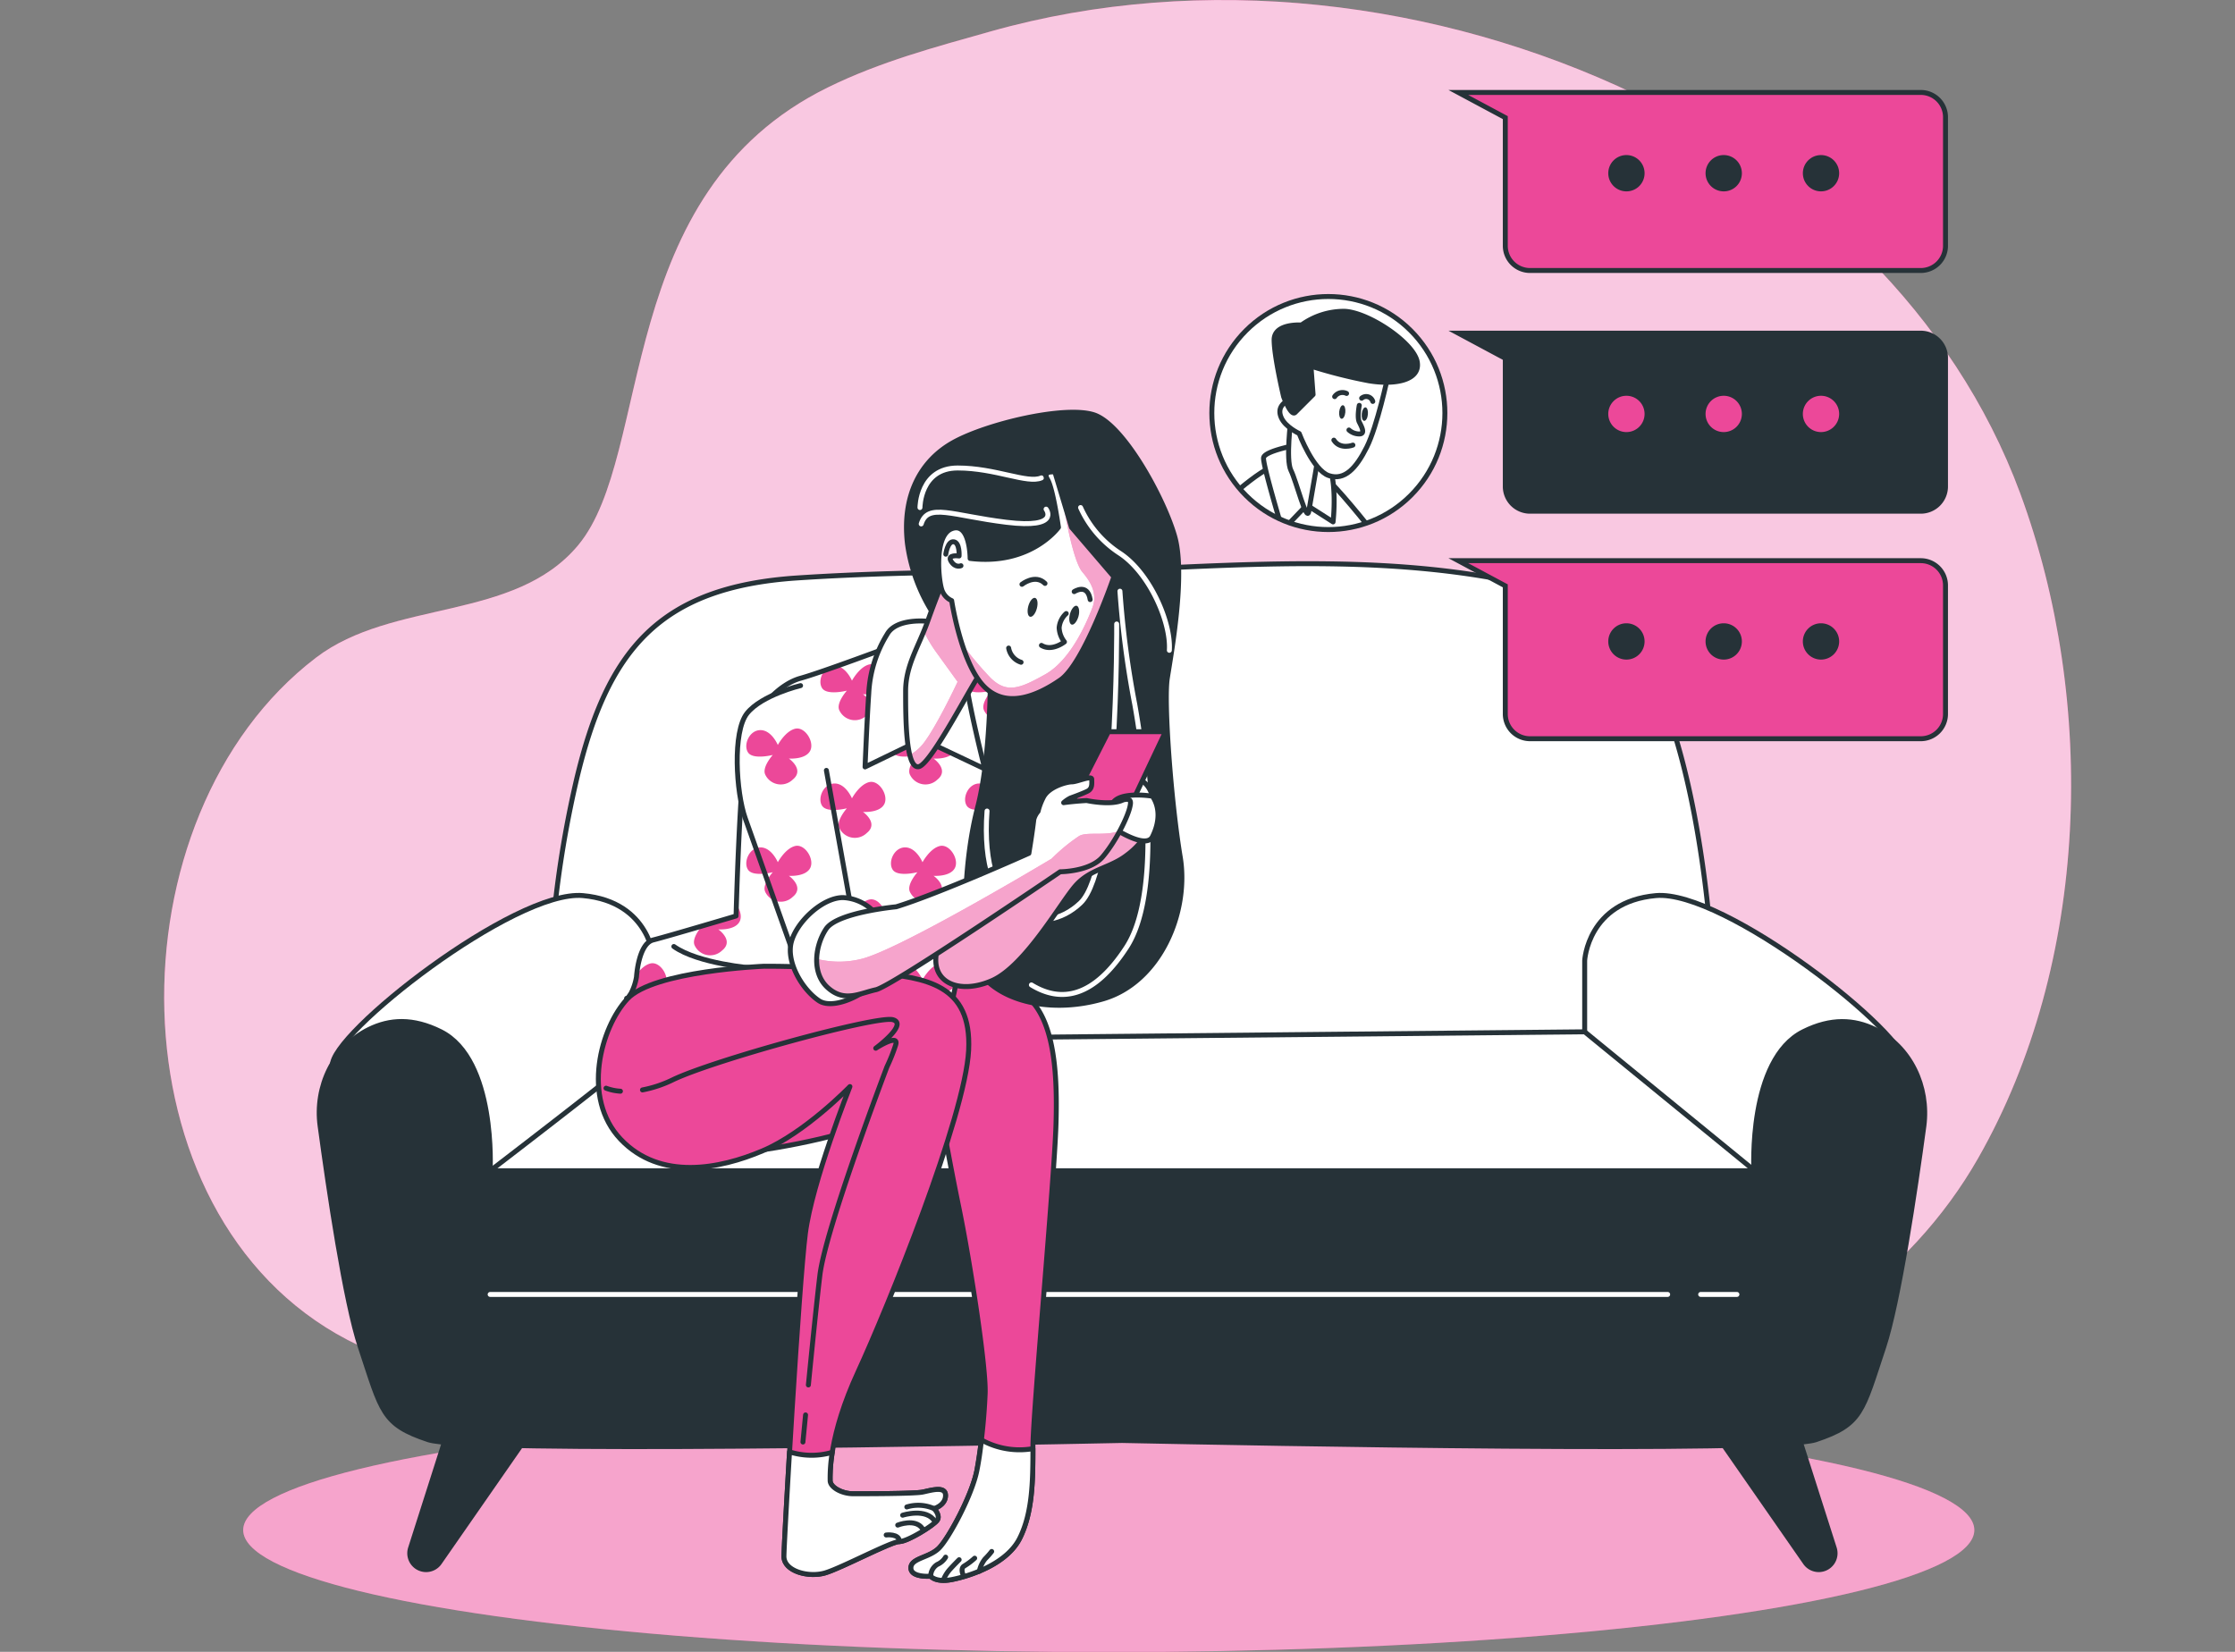 <?xml version="1.0" encoding="UTF-8" standalone="no"?>
<svg
   xmlns:dc="http://purl.org/dc/elements/1.1/"
   xmlns:cc="http://creativecommons.org/ns#"
   xmlns:rdf="http://www.w3.org/1999/02/22-rdf-syntax-ns#"
   xmlns:svg="http://www.w3.org/2000/svg"
   xmlns="http://www.w3.org/2000/svg"
   xmlns:sodipodi="http://sodipodi.sourceforge.net/DTD/sodipodi-0.dtd"
   xmlns:inkscape="http://www.inkscape.org/namespaces/inkscape"
   width="230"
   height="170"
   viewBox="0 0 230 170"
   version="1.1"
   id="svg4353"
   inkscape:version="1.0.1 (3bc2e813f5, 2020-09-07)"
   sodipodi:docname="chat.svg"
   inkscape:export-filename="C:\Users\jakub\git\at8_online\static\img\chat.png"
   inkscape:export-xdpi="96"
   inkscape:export-ydpi="96">
  <rect x="0" y="0" width="230" height="170" fill="#808080" stroke="none"/>
  <defs
     id="defs4347">
    <clipPath
       id="freepik--clip-path--inject-1">
      <path
         d="M 175.37,119.69 H 300.6 a 4.36,4.36 0 0 1 4.36,4.36 v 152.76 a 4.36,4.36 0 0 1 -4.36,4.36 H 175.37 A 4.37,4.37 0 0 1 171,276.8 V 124.06 a 4.36,4.36 0 0 1 4.36,-4.36 z"
         style="fill:none"
         id="path1678" />
    </clipPath>
    <clipPath
       id="freepik--clip-path--inject-2">
      <circle
         cx="290.57"
         cy="161.89"
         r="23.56"
         transform="rotate(-45,290.568,161.893)"
         style="fill:#ffffff;stroke:#263238;stroke-miterlimit:10"
         id="circle3688" />
    </clipPath>
    <clipPath
       id="freepik--clip-path-2--inject-2">
      <path
         d="m 202.86,208.81 c 0,0 -14.9,5.58 -19,6.7 -4.1,1.12 -9.32,6 -10.81,12.67 -1.49,6.67 -2.23,35.4 -2.23,35.4 0,0 -13.79,4.1 -16.77,4.85 -2.98,0.75 -3.36,7.45 -3.36,7.45 a 11,11 0 0 1 -1.11,3.35 l -0.75,1.12 c 0,0 -2.61,-1.12 14.91,2.61 17.52,3.73 45.83,1.49 45.83,1.49 0,0 4.1,0.37 5.22,-4.84 1.12,-5.21 2.23,-12.67 3.72,-14.91 1.49,-2.24 3,-4.47 3,-11.18 0,-6.71 4.1,-25.71 3.73,-32.42 -0.37,-6.71 -6.33,-11.18 -13,-12.29 -6.67,-1.11 -9.38,0 -9.38,0 z"
         style="fill:#ffffff;stroke:#263238;stroke-linecap:round;stroke-linejoin:round"
         id="path3691" />
    </clipPath>
    <clipPath
       id="freepik--clip-path-3--inject-2">
      <path
         d="m 202.86,208.81 c 0,0 -14.9,5.58 -19,6.7 -4.1,1.12 -9.32,6 -10.81,12.67 -1.49,6.67 -2.23,35.4 -2.23,35.4 0,0 -13.79,4.1 -16.77,4.85 -2.98,0.75 -3.36,7.45 -3.36,7.45 a 11,11 0 0 1 -1.11,3.35 l -0.75,1.12 c 0,0 -2.61,-1.12 14.91,2.61 17.52,3.73 45.83,1.49 45.83,1.49 0,0 4.1,0.37 5.22,-4.84 1.12,-5.21 2.23,-12.67 3.72,-14.91 1.49,-2.24 3,-4.47 3,-11.18 0,-6.71 4.1,-25.71 3.73,-32.42 -0.37,-6.71 -6.33,-11.18 -13,-12.29 -6.67,-1.11 -9.38,0 -9.38,0 z"
         style="fill:none"
         id="path3694" />
    </clipPath>
    <clipPath
       id="freepik--clip-path-4--inject-2">
      <path
         d="m 213.3,194.27 c 0,0 -1.87,4.47 -3.73,9.69 -1.86,5.22 -4.47,8.94 -4.47,14.16 0,5.22 0,15.65 2.61,15.28 2.61,-0.37 11.55,-18.26 12.67,-19 1.12,-0.74 -3.73,-9.68 -3.73,-14.16 a 6.39,6.39 0 0 0 -3.35,-5.97 z"
         style="fill:#ffffff;stroke:#263238;stroke-linecap:round;stroke-linejoin:round"
         id="path3697" />
    </clipPath>
    <clipPath
       id="freepik--clip-path-5--inject-2">
      <path
         d="m 218.14,191.29 c 0,0 0,-7.45 -3.73,-6 -3.73,1.45 -2.6,11.18 -1.86,12.67 a 3.66,3.66 0 0 0 1.86,1.86 c 0,0 1.87,12.3 6.34,17.14 4.47,4.84 10.81,2.24 15.65,-1.11 4.84,-3.35 10.81,-20.85 10.81,-20.85 l -8.57,-10 -3.36,-11.18 c 0,0 -2.61,-0.38 -1.49,1.49 1.12,1.87 2.21,9.69 2.21,9.69 0,0 -5.56,7.78 -17.86,6.29 z"
         style="fill:#ffffff;stroke:#263238;stroke-linecap:round;stroke-linejoin:round"
         id="path3700" />
    </clipPath>
    <clipPath
       id="freepik--clip-path-6--inject-2">
      <path
         d="m 183.86,217 c 0,0 -7.83,1.87 -10.81,5.59 -2.98,3.72 -2.23,16 -0.37,21.24 1.86,5.24 10.06,28.32 10.06,28.32 l 11.55,-8.94 -5.21,-29.07"
         style="fill:#ffffff;stroke:#263238;stroke-linecap:round;stroke-linejoin:round"
         id="path3703" />
    </clipPath>
    <clipPath
       id="freepik--clip-path-7--inject-2">
      <path
         d="m 183.86,217 c 0,0 -7.83,1.87 -10.81,5.59 -2.98,3.72 -2.23,16 -0.37,21.24 1.86,5.24 10.06,28.32 10.06,28.32 l 11.55,-8.94 -5.21,-29.07"
         style="fill:none"
         id="path3706" />
    </clipPath>
    <clipPath
       id="freepik--clip-path-8--inject-2">
      <path
         d="m 254.29,246.07 a 15,15 0 0 1 -4.48,5.22 c -3.35,2.6 -7.33,2.76 -10.31,6.11 -2.98,3.35 -10.18,16.24 -16.89,19.22 -6.71,2.98 -12.67,0.38 -11.18,-6 1.49,-6.38 20.5,-16.39 25.34,-19.75 4.84,-3.36 11.93,-7.82 14.54,-7.45 a 3.38,3.38 0 0 1 2.98,2.65 z"
         style="fill:#ec4899;stroke:#263238;stroke-linecap:round;stroke-linejoin:round"
         id="path3709" />
    </clipPath>
    <clipPath
       id="freepik--clip-path-9--inject-2">
      <path
         d="m 249.06,240.12 c -2.42,1.2 -7.36,0.12 -7.36,0.12 0,0 -2.3,0.11 -4.65,0.43 a 6.34,6.34 0 0 1 1.38,-0.94 c 0,0 2.41,-0.86 3.44,-1.38 1.03,-0.52 0.86,-1.55 0.86,-2.41 0,-0.86 -2.93,0.52 -4,0.52 -1.07,0 -4.82,1 -5.85,3.27 a 12.39,12.39 0 0 0 -1,2.7 4.13,4.13 0 0 0 -0.86,1.62 c -0.3,2.67 -1,6.86 -1,6.86 0,0 -18.26,8.2 -26.83,10.81 0,0 -11.93,1.12 -14.16,4.47 -2.23,3.35 -3,8.94 0.37,11.92 3.37,2.98 6.33,1.12 9.69,0.38 3.36,-0.74 37.26,-23.85 37.26,-23.85 0,0 6,0 8.57,-3 2.57,-3 5.22,-8.2 5.59,-10.44 0.28,-1.35 -0.51,-1.32 -1.45,-1.08 z"
         style="fill:#ffffff;stroke:#263238;stroke-linecap:round;stroke-linejoin:round"
         id="path3712" />
    </clipPath>
  </defs>
  <sodipodi:namedview
     id="base"
     pagecolor="#ffffff"
     bordercolor="#666666"
     borderopacity="1.0"
     inkscape:pageopacity="0.0"
     inkscape:pageshadow="2"
     inkscape:zoom="1.914786"
     inkscape:cx="111.27241"
     inkscape:cy="81.248059"
     inkscape:document-units="px"
     inkscape:current-layer="layer1"
     inkscape:document-rotation="0"
     showgrid="false"
     units="px"
     inkscape:pagecheckerboard="true"
     inkscape:window-width="1267"
     inkscape:window-height="1198"
     inkscape:window-x="2601"
     inkscape:window-y="495"
     inkscape:window-maximized="0" />
  <g
     inkscape:label="Layer 1"
     inkscape:groupmode="layer"
     id="layer1">
    <g
       id="g4345"
       transform="matrix(0.509,0,0,0.509,-11.2,-39.894)">
      <g
         id="freepik--background-simple--inject-2">
        <path
           d="m 421.94,312.55 c 22.55,-39.54 24.07,-92.21 8.5,-134.44 C 417,141.75 387.22,114 352.77,97.5 312.77,78.34 265.17,72.64 222.29,84.73 211,87.92 200,90.83 189.38,96.05 c -43.6,21.42 -35.19,74.21 -50.49,92.57 -12.87,15.44 -37.48,10.89 -53,22.73 C 44,243.29 43.92,324 92.23,349.27 143.48,376 366.09,410.47 421.94,312.55 Z"
           style="fill:#ec4899"
           id="path3717" />
        <path
           d="m 421.94,312.55 c 22.55,-39.54 24.07,-92.21 8.5,-134.44 C 417,141.75 387.22,114 352.77,97.5 312.77,78.34 265.17,72.64 222.29,84.73 211,87.92 200,90.83 189.38,96.05 c -43.6,21.42 -35.19,74.21 -50.49,92.57 -12.87,15.44 -37.48,10.89 -53,22.73 C 44,243.29 43.92,324 92.23,349.27 143.48,376 366.09,410.47 421.94,312.55 Z"
           style="opacity:0.7;fill:#ffffff"
           id="path3719" />
      </g>
      <g
         id="freepik--Floor--inject-2">
        <ellipse
           cx="246.17"
           cy="387.74"
           rx="175"
           ry="24.67"
           style="fill:#ec4899"
           id="ellipse3722" />
        <ellipse
           cx="246.17"
           cy="387.74"
           rx="175"
           ry="24.67"
           style="opacity:0.5;fill:#ffffff"
           id="ellipse3724" />
      </g>
      <g
         id="freepik--Couch--inject-2">
        <path
           d="m 368.64,280.09 c 0,0 -1.87,-72.51 -27.51,-80.64 -26.15,-8.29 -54.08,-7.59 -81.16,-6.36 -25.54,1.16 -51.28,0.45 -76.76,2.14 -28.05,1.85 -38.44,14.73 -44.62,40.66 a 215.69,215.69 0 0 0 -5.61,44.2 l -6.25,18.76 h 248.16 z"
           style="fill:#ffffff;stroke:#263238;stroke-linecap:round;stroke-linejoin:round"
           id="path3727" />
        <path
           d="m 154.23,288.84 v -16.25 c 0,0 -0.62,-11.88 -14.38,-13.13 -13.76,-1.25 -51.26,28.13 -50.63,34.39 0.63,6.26 7.5,50.63 11.88,52.5 4.38,1.87 15.62,10.65 25.63,5.65 10.01,-5 27.5,-63.16 27.5,-63.16 z"
           style="fill:#ffffff;stroke:#263238;stroke-linecap:round;stroke-linejoin:round"
           id="path3729" />
        <path
           d="m 342.39,288.84 v -16.25 c 0,0 0.62,-11.88 14.38,-13.13 13.76,-1.25 51.23,28.13 50.63,34.39 -0.6,6.26 -7.5,50.63 -11.88,52.5 -4.38,1.87 -15.62,10.65 -25.63,5.65 -10.01,-5 -27.5,-63.16 -27.5,-63.16 z"
           style="fill:#ffffff;stroke:#263238;stroke-linecap:round;stroke-linejoin:round"
           id="path3731" />
        <path
           d="m 154.23,288.84 a 28.24,28.24 0 0 1 -3.29,2.93 c -8.41,6.94 -29.84,23.33 -29.84,23.33 H 376.77 L 342.39,287 Z"
           style="fill:#ffffff;stroke:#263238;stroke-linecap:round;stroke-linejoin:round"
           id="path3733" />
        <polygon
           points="121.1,340.94 376.6,340.94 376.77,315.1 121.1,315.1 "
           style="fill:#263238;stroke:#263238;stroke-linecap:round;stroke-linejoin:round"
           id="polygon3735" />
        <path
           d="m 113,366.36 -8,25.07 a 3.31,3.31 0 0 0 3.15,4.31 v 0 a 3.29,3.29 0 0 0 2.71,-1.42 l 19,-27.34 z"
           style="fill:#263238;stroke:#263238;stroke-linecap:round;stroke-linejoin:round"
           id="path3737" />
        <path
           d="m 384.86,366.36 8,25.07 a 3.31,3.31 0 0 1 -3.15,4.31 v 0 A 3.3,3.3 0 0 1 387,394.32 L 368,367 Z"
           style="fill:#263238;stroke:#263238;stroke-linecap:round;stroke-linejoin:round"
           id="path3739" />
        <path
           d="m 401.05,286.5 c -4.14,-2 -8.83,-2.34 -14.45,0.47 -11.26,5.62 -10,28.13 -10,28.13 v 25 H 121.1 v -25 c 0,0 1.25,-22.51 -10,-28.13 -5.63,-2.81 -10.32,-2.5 -14.46,-0.47 -7.19,3.53 -11,11.59 -9.92,19.53 1.76,13 5.09,35.61 8.13,44.7 4.37,13.13 4.37,15.63 13.75,18.75 8.13,2.71 112.67,0.72 140.25,0.15 27.58,0.57 132.11,2.56 140.25,-0.15 9.37,-3.12 9.37,-5.62 13.75,-18.75 3,-9.09 6.36,-31.67 8.12,-44.7 1.03,-7.94 -2.73,-16.03 -9.92,-19.53 z"
           style="fill:#263238;stroke:#263238;stroke-linecap:round;stroke-linejoin:round"
           id="path3741" />
        <line
           x1="365.84"
           y1="340.1"
           x2="373.17"
           y2="340.1"
           style="fill:none;stroke:#ffffff;stroke-linecap:round;stroke-linejoin:round"
           id="line3743" />
        <line
           x1="121.1"
           y1="340.1"
           x2="359.17"
           y2="340.1"
           style="fill:none;stroke:#ffffff;stroke-linecap:round;stroke-linejoin:round"
           id="line3745" />
      </g>
      <g
         id="freepik--Chat--inject-2">
        <circle
           cx="290.57"
           cy="161.89"
           r="23.56"
           transform="rotate(-45,290.568,161.893)"
           style="fill:#ffffff"
           id="circle3748" />
        <g
           clip-path="url(#freepik--clip-path--inject-2)"
           id="g3772">
          <path
             d="m 266.62,182.63 c 0,0 7.66,-7.45 11.92,-9.58 4.26,-2.13 9.57,0.21 12.34,2.77 2.77,2.56 9.79,11.49 9.79,11.49 h -36 z"
             style="fill:#ffffff;stroke:#263238;stroke-linecap:round;stroke-linejoin:round"
             id="path3750" />
          <path
             d="m 283.22,168.58 c 0,0 -5.53,1.07 -5.75,2.34 -0.22,1.27 3.83,14.69 3.83,14.69 l 4.9,-5.11 5.32,3.4 c 0,0 1.06,-8.93 -1.49,-13 a 5.64,5.64 0 0 0 -6.81,-2.32 z"
             style="fill:#ffffff;stroke:#263238;stroke-linecap:round;stroke-linejoin:round"
             id="path3752" />
          <path
             d="m 283,163.05 c 0,0 -1.07,8.3 0,10.43 1.07,2.13 3.19,10.64 3.61,8.3 0.42,-2.34 2.13,-12.35 2.13,-12.35 0,0 -1.26,-7.02 -5.74,-6.38 z"
             style="fill:#ffffff;stroke:#263238;stroke-linecap:round;stroke-linejoin:round"
             id="path3754" />
          <path
             d="m 302.58,154.54 c 0,0 -2.12,10 -4.25,14.25 -2.13,4.25 -4.47,6.81 -7.66,5.75 -3.19,-1.06 -6,-8.51 -6,-8.51 0,0 -2.77,-1.28 -3.62,-3.19 -0.85,-1.91 0.21,-3.2 2.56,-4.05 2.35,-0.85 0,-4.68 1.06,-7.66 1.06,-2.98 8.3,-0.64 10.43,-0.21 2.13,0.43 7.48,3.62 7.48,3.62 z"
             style="fill:#ffffff;stroke:#263238;stroke-linecap:round;stroke-linejoin:round"
             id="path3756" />
          <path
             d="m 294,161.74 c -0.07,0.76 -0.41,1.34 -0.76,1.31 -0.35,-0.03 -0.56,-0.68 -0.48,-1.43 0.08,-0.75 0.42,-1.34 0.76,-1.31 0.34,0.03 0.55,0.69 0.48,1.43 z"
             style="fill:#263238"
             id="path3758" />
          <path
             d="m 298.56,162.17 c -0.07,0.75 -0.41,1.34 -0.76,1.3 -0.35,-0.04 -0.56,-0.67 -0.48,-1.43 0.08,-0.76 0.42,-1.34 0.76,-1.3 0.34,0.04 0.56,0.67 0.48,1.43 z"
             style="fill:#263238"
             id="path3760" />
          <path
             d="m 296.82,160.34 c 0,0 -0.48,2.41 0,3.37 0.48,0.96 1.28,2.41 0,2.41 a 3.15,3.15 0 0 1 -2.09,-0.8"
             style="fill:none;stroke:#263238;stroke-linecap:round;stroke-linejoin:round"
             id="path3762" />
          <path
             d="m 295.53,168.37 c 0,0 -2.57,1 -3.85,-1"
             style="fill:none;stroke:#263238;stroke-linecap:round;stroke-linejoin:round"
             id="path3764" />
          <path
             d="m 291.84,158.57 a 1.92,1.92 0 0 1 2.41,-0.64"
             style="fill:none;stroke:#263238;stroke-linecap:round;stroke-linejoin:round"
             id="path3766" />
          <path
             d="m 297.3,158.89 a 1.4,1.4 0 0 1 2.25,0.65"
             style="fill:none;stroke:#263238;stroke-linecap:round;stroke-linejoin:round"
             id="path3768" />
          <path
             d="m 287.05,152.41 0.43,5.74 -3.62,3.62 c -0.85,0.85 -2.34,-3.19 -2.34,-3.19 0,0 -1.92,-8.09 -1.92,-11.49 0,-3.4 5.53,-3 5.53,-3 a 14.71,14.71 0 0 1 8.73,-2.77 c 4.89,0.22 14,6.39 14.68,10.22 0.68,3.83 -4.68,4.68 -9.79,3.83 a 100.34,100.34 0 0 1 -11.7,-2.96 z"
             style="fill:#263238;stroke:#263238;stroke-linecap:round;stroke-linejoin:round"
             id="path3770" />
        </g>
        <circle
           cx="290.57"
           cy="161.89"
           r="23.56"
           transform="rotate(-45,290.568,161.893)"
           style="fill:none;stroke:#263238;stroke-miterlimit:10"
           id="circle3774" />
        <path
           d="m 326.34,97.07 h -9.5 l 9.5,5.09 v 25.91 a 5,5 0 0 0 5,5 h 79 a 5,5 0 0 0 5,-5 v -26 a 5,5 0 0 0 -5,-5 z"
           style="fill:#ec4899;stroke:#263238;stroke-miterlimit:10"
           id="path3776" />
        <path
           d="m 354.5,113.4 a 3.67,3.67 0 1 0 -3.66,3.67 3.66,3.66 0 0 0 3.66,-3.67 z"
           style="fill:#263238"
           id="path3778" />
        <path
           d="m 374.17,113.4 a 3.67,3.67 0 1 0 -3.67,3.67 3.66,3.66 0 0 0 3.67,-3.67 z"
           style="fill:#263238"
           id="path3780" />
        <circle
           cx="390.17"
           cy="113.4"
           r="3.67"
           style="fill:#263238"
           id="circle3782" />
        <path
           d="m 326.34,191.74 h -9.5 l 9.5,5.09 v 25.91 a 5,5 0 0 0 5,5 h 79 a 5,5 0 0 0 5,-5 v -26 a 5,5 0 0 0 -5,-5 z"
           style="fill:#ec4899;stroke:#263238;stroke-miterlimit:10"
           id="path3784" />
        <path
           d="m 354.5,208.07 a 3.67,3.67 0 1 0 -3.66,3.67 3.67,3.67 0 0 0 3.66,-3.67 z"
           style="fill:#263238"
           id="path3786" />
        <path
           d="m 374.17,208.07 a 3.67,3.67 0 1 0 -3.67,3.67 3.67,3.67 0 0 0 3.67,-3.67 z"
           style="fill:#263238"
           id="path3788" />
        <path
           d="m 393.84,208.07 a 3.67,3.67 0 1 0 -3.67,3.67 3.68,3.68 0 0 0 3.67,-3.67 z"
           style="fill:#263238"
           id="path3790" />
        <path
           d="m 326.34,145.74 h -9.5 l 9.5,5.09 v 25.91 a 5,5 0 0 0 5,5 h 79 a 5,5 0 0 0 5,-5 v -26 a 5,5 0 0 0 -5,-5 z"
           style="fill:#263238;stroke:#263238;stroke-miterlimit:10"
           id="path3792" />
        <path
           d="m 354.5,162.07 a 3.67,3.67 0 1 0 -3.66,3.67 3.67,3.67 0 0 0 3.66,-3.67 z"
           style="fill:#ec4899"
           id="path3794" />
        <path
           d="m 374.17,162.07 a 3.67,3.67 0 1 0 -3.67,3.67 3.67,3.67 0 0 0 3.67,-3.67 z"
           style="fill:#ec4899"
           id="path3796" />
        <path
           d="m 393.84,162.07 a 3.67,3.67 0 1 0 -3.67,3.67 3.68,3.68 0 0 0 3.67,-3.67 z"
           style="fill:#ec4899"
           id="path3798" />
      </g>
      <g
         id="freepik--Character--inject-2">
        <path
           d="m 204.84,276.74 c 0,0 13,-1.67 21.66,1.33 8.66,3 9.34,16.33 9,27.67 -0.34,11.34 -4.66,58.33 -4.66,65 0,6.67 0,13.33 -2.67,18.66 -2.67,5.33 -10.33,7.67 -13.67,8.34 -3.34,0.67 -4.33,-0.67 -4.33,-0.67 0,0 -4,0.33 -4,-1.67 0,-2 3.67,-2 5.67,-4 2,-2 6.66,-10.66 7.66,-15.66 a 119.28,119.28 0 0 0 1.67,-15.34 c 0.33,-5 -3,-26.66 -5.33,-38 -2.33,-11.34 -2.34,-13 -4.34,-21 -2,-8 -7,-18.33 -6.66,-24.66 z"
           style="fill:#ec4899;stroke:#263238;stroke-linecap:round;stroke-linejoin:round"
           id="path3801" />
        <path
           d="m 230.84,371.28 a 15.88,15.88 0 0 1 -10.41,-1.76 c -0.23,2.1 -0.52,4.19 -0.93,6.22 -1,5 -5.66,13.66 -7.66,15.66 -2,2 -5.67,2 -5.67,4 0,2 4,1.67 4,1.67 0,0 1,1.33 4.33,0.67 3.33,-0.66 11,-3 13.67,-8.34 2.59,-5.18 2.66,-11.64 2.67,-18.12 z"
           style="fill:#ffffff;stroke:#263238;stroke-linecap:round;stroke-linejoin:round"
           id="path3803" />
        <path
           d="m 210.17,397.07 a 2.82,2.82 0 0 1 1.34,-2.38 3.67,3.67 0 0 0 1.68,-1.47"
           style="fill:none;stroke:#263238;stroke-linecap:round;stroke-linejoin:round"
           id="path3805" />
        <path
           d="m 212.77,397.73 a 7.56,7.56 0 0 1 1.15,-1.89 c 0.74,-0.84 2,-2.1 2,-2.1"
           style="fill:none;stroke:#263238;stroke-linecap:round;stroke-linejoin:round"
           id="path3807" />
        <path
           d="m 216.86,397.1 c 0,0 -0.84,-1.57 0.1,-2.1 a 13.66,13.66 0 0 0 2.1,-1.57"
           style="fill:none;stroke:#263238;stroke-linecap:round;stroke-linejoin:round"
           id="path3809" />
        <path
           d="m 220,396.07 a 5.87,5.87 0 0 1 1.17,-2.5 15.4,15.4 0 0 0 1.33,-1.5"
           style="fill:none;stroke:#263238;stroke-linecap:round;stroke-linejoin:round"
           id="path3811" />
        <path
           d="m 169.84,311.74 c 0,0 15.66,-1.67 27,-5.67 11.34,-4 17.33,-6 19.33,-14 2,-8 -2,-14.67 -14.33,-15.33 -12.33,-0.66 -30,0.66 -35.34,12.33 -5.34,11.67 -4.33,18.67 3.34,22.67 z"
           style="fill:#ec4899;stroke:#263238;stroke-linecap:round;stroke-linejoin:round"
           id="path3813" />
        <path
           d="m 202.86,208.81 c 0,0 -14.9,5.58 -19,6.7 -4.1,1.12 -9.32,6 -10.81,12.67 -1.49,6.67 -2.23,35.4 -2.23,35.4 0,0 -13.79,4.1 -16.77,4.85 -2.98,0.75 -3.36,7.45 -3.36,7.45 a 11,11 0 0 1 -1.11,3.35 l -0.75,1.12 c 0,0 -2.61,-1.12 14.91,2.61 17.52,3.73 45.83,1.49 45.83,1.49 0,0 4.1,0.37 5.22,-4.84 1.12,-5.21 2.23,-12.67 3.72,-14.91 1.49,-2.24 3,-4.47 3,-11.18 0,-6.71 4.1,-25.71 3.73,-32.42 -0.37,-6.71 -6.33,-11.18 -13,-12.29 -6.67,-1.11 -9.38,0 -9.38,0 z"
           style="fill:#ffffff"
           id="path3815" />
        <g
           clip-path="url(#freepik--clip-path-2--inject-2)"
           id="g3947">
          <g
             clip-path="url(#freepik--clip-path-3--inject-2)"
             id="g3945">
            <rect
               x="216.25"
               y="200.74"
               width="29.25"
               height="23.75"
               style="fill:none"
               id="rect3817" />
            <rect
               x="216.25"
               y="200.74"
               width="29.25"
               height="23.75"
               style="fill:#ffffff"
               id="rect3819" />
            <path
               d="m 223.5,216 c 0,0 -1.25,-3 -3.51,-3 -2.26,0 -3.52,3 -2.52,4.52 1,1.52 5,0.5 5,0.5 0,0 -2.26,2.52 -1.51,4 a 3.46,3.46 0 0 0 5.53,1 c 2.51,-2 -0.76,-4.27 -0.76,-4.27 0,0 3.27,0.25 4.27,-1.51 1,-1.76 -1,-5 -3,-4.52 -2,0.48 -3.5,3.28 -3.5,3.28 z"
               style="fill:#ec4899"
               id="path3821" />
            <path
               d="m 237.76,205.21 c 0,0 -1.25,-3 -3.51,-3 -2.26,0 -3.52,3 -2.51,4.52 1.01,1.52 5,0.5 5,0.5 0,0 -2.26,2.51 -1.51,4 a 3.47,3.47 0 0 0 5.53,1 c 2.51,-2 -0.76,-4.27 -0.76,-4.27 0,0 3.27,0.25 4.27,-1.51 1,-1.76 -1,-5 -3,-4.52 -2,0.48 -3.51,3.28 -3.51,3.28 z"
               style="fill:#ec4899"
               id="path3823" />
            <rect
               x="216.25"
               y="224.49"
               width="29.25"
               height="23.75"
               style="fill:none"
               id="rect3825" />
            <rect
               x="216.25"
               y="224.49"
               width="29.25"
               height="23.75"
               style="fill:#ffffff"
               id="rect3827" />
            <path
               d="m 223.5,239.79 c 0,0 -1.25,-3 -3.51,-3 -2.26,0 -3.52,3 -2.52,4.52 1,1.52 5,0.5 5,0.5 0,0 -2.26,2.52 -1.51,4 a 3.46,3.46 0 0 0 5.53,1 c 2.51,-2 -0.76,-4.27 -0.76,-4.27 0,0 3.27,0.26 4.27,-1.54 1,-1.8 -1,-5 -3,-4.52 -2,0.48 -3.5,3.31 -3.5,3.31 z"
               style="fill:#ec4899"
               id="path3829" />
            <path
               d="m 237.76,229 c 0,0 -1.25,-3 -3.51,-3 -2.26,0 -3.52,3 -2.51,4.52 1.01,1.52 5,0.5 5,0.5 0,0 -2.26,2.51 -1.51,4 a 3.47,3.47 0 0 0 5.53,1 c 2.51,-2 -0.76,-4.27 -0.76,-4.27 0,0 3.27,0.25 4.27,-1.51 1,-1.76 -1,-5 -3,-4.52 -2,0.48 -3.51,3.28 -3.51,3.28 z"
               style="fill:#ec4899"
               id="path3831" />
            <rect
               x="216.25"
               y="248.24"
               width="29.25"
               height="23.75"
               style="fill:none"
               id="rect3833" />
            <rect
               x="216.25"
               y="248.24"
               width="29.25"
               height="23.75"
               style="fill:#ffffff"
               id="rect3835" />
            <path
               d="m 223.5,263.54 c 0,0 -1.25,-3 -3.51,-3 -2.26,0 -3.52,3 -2.52,4.52 1,1.52 5,0.5 5,0.5 0,0 -2.26,2.52 -1.51,4 a 3.46,3.46 0 0 0 5.53,1 c 2.51,-2 -0.76,-4.27 -0.76,-4.27 0,0 3.27,0.25 4.27,-1.51 1,-1.76 -1,-5 -3,-4.52 -2,0.48 -3.5,3.28 -3.5,3.28 z"
               style="fill:#ec4899"
               id="path3837" />
            <path
               d="m 237.76,252.71 c 0,0 -1.25,-3 -3.51,-3 -2.26,0 -3.52,3 -2.51,4.52 1.01,1.52 5,0.5 5,0.5 0,0 -2.26,2.51 -1.51,4 a 3.47,3.47 0 0 0 5.53,1 c 2.51,-2 -0.76,-4.27 -0.76,-4.27 0,0 3.27,0.25 4.27,-1.51 1,-1.76 -1,-5 -3,-4.52 -2,0.48 -3.51,3.28 -3.51,3.28 z"
               style="fill:#ec4899"
               id="path3839" />
            <rect
               x="216.25"
               y="271.99"
               width="29.25"
               height="23.75"
               style="fill:none"
               id="rect3841" />
            <rect
               x="216.25"
               y="271.99"
               width="29.25"
               height="23.75"
               style="fill:#ffffff"
               id="rect3843" />
            <path
               d="m 223.5,287.29 c 0,0 -1.25,-3 -3.51,-3 -2.26,0 -3.52,3 -2.52,4.52 1,1.52 5,0.5 5,0.5 0,0 -2.26,2.52 -1.51,4 a 3.46,3.46 0 0 0 5.53,1 c 2.51,-2 -0.76,-4.27 -0.76,-4.27 0,0 3.27,0.25 4.27,-1.51 1,-1.76 -1,-5 -3,-4.52 -2,0.48 -3.5,3.28 -3.5,3.28 z"
               style="fill:#ec4899"
               id="path3845" />
            <path
               d="m 237.76,276.46 c 0,0 -1.25,-3 -3.51,-3 -2.26,0 -3.52,3 -2.51,4.52 1.01,1.52 5,0.5 5,0.5 0,0 -2.26,2.51 -1.51,4 a 3.47,3.47 0 0 0 5.53,1 c 2.51,-2 -0.76,-4.27 -0.76,-4.27 0,0 3.27,0.25 4.27,-1.51 1,-1.76 -1,-5 -3,-4.52 -2,0.48 -3.51,3.28 -3.51,3.28 z"
               style="fill:#ec4899"
               id="path3847" />
            <rect
               x="187"
               y="200.74"
               width="29.25"
               height="23.75"
               style="fill:none"
               id="rect3849" />
            <rect
               x="187"
               y="200.74"
               width="29.25"
               height="23.75"
               style="fill:#ffffff"
               id="rect3851" />
            <path
               d="m 194.25,216 c 0,0 -1.25,-3 -3.51,-3 -2.26,0 -3.52,3 -2.52,4.52 1,1.52 5,0.5 5,0.5 0,0 -2.26,2.52 -1.51,4 a 3.46,3.46 0 0 0 5.53,1 c 2.51,-2 -0.76,-4.27 -0.76,-4.27 0,0 3.27,0.25 4.27,-1.51 1,-1.76 -1,-5 -3,-4.52 -2,0.48 -3.5,3.28 -3.5,3.28 z"
               style="fill:#ec4899"
               id="path3853" />
            <path
               d="m 208.51,205.21 c 0,0 -1.25,-3 -3.51,-3 -2.26,0 -3.52,3 -2.51,4.52 1.01,1.52 5,0.5 5,0.5 0,0 -2.26,2.51 -1.51,4 a 3.47,3.47 0 0 0 5.53,1 c 2.51,-2 -0.76,-4.27 -0.76,-4.27 0,0 3.27,0.25 4.27,-1.51 1,-1.76 -1,-5 -3,-4.52 -2,0.48 -3.51,3.28 -3.51,3.28 z"
               style="fill:#ec4899"
               id="path3855" />
            <rect
               x="187"
               y="224.49"
               width="29.25"
               height="23.75"
               style="fill:none"
               id="rect3857" />
            <rect
               x="187"
               y="224.49"
               width="29.25"
               height="23.75"
               style="fill:#ffffff"
               id="rect3859" />
            <path
               d="m 194.25,239.79 c 0,0 -1.25,-3 -3.51,-3 -2.26,0 -3.52,3 -2.52,4.52 1,1.52 5,0.5 5,0.5 0,0 -2.26,2.52 -1.51,4 a 3.46,3.46 0 0 0 5.53,1 c 2.51,-2 -0.76,-4.27 -0.76,-4.27 0,0 3.27,0.25 4.27,-1.51 1,-1.76 -1,-5 -3,-4.52 -2,0.48 -3.5,3.28 -3.5,3.28 z"
               style="fill:#ec4899"
               id="path3861" />
            <path
               d="m 208.51,229 c 0,0 -1.25,-3 -3.51,-3 -2.26,0 -3.52,3 -2.51,4.52 1.01,1.52 5,0.5 5,0.5 0,0 -2.26,2.51 -1.51,4 a 3.47,3.47 0 0 0 5.53,1 c 2.51,-2 -0.76,-4.27 -0.76,-4.27 0,0 3.27,0.25 4.27,-1.51 1,-1.76 -1,-5 -3,-4.52 -2,0.48 -3.51,3.28 -3.51,3.28 z"
               style="fill:#ec4899"
               id="path3863" />
            <rect
               x="187"
               y="248.24"
               width="29.25"
               height="23.75"
               style="fill:none"
               id="rect3865" />
            <rect
               x="187"
               y="248.24"
               width="29.25"
               height="23.75"
               style="fill:#ffffff"
               id="rect3867" />
            <path
               d="m 194.25,263.54 c 0,0 -1.25,-3 -3.51,-3 -2.26,0 -3.52,3 -2.52,4.52 1,1.52 5,0.5 5,0.5 0,0 -2.26,2.52 -1.51,4 a 3.46,3.46 0 0 0 5.53,1 c 2.51,-2 -0.76,-4.27 -0.76,-4.27 0,0 3.27,0.25 4.27,-1.51 1,-1.76 -1,-5 -3,-4.52 -2,0.48 -3.5,3.28 -3.5,3.28 z"
               style="fill:#ec4899"
               id="path3869" />
            <path
               d="m 208.51,252.71 c 0,0 -1.25,-3 -3.51,-3 -2.26,0 -3.52,3 -2.51,4.52 1.01,1.52 5,0.5 5,0.5 0,0 -2.26,2.51 -1.51,4 a 3.47,3.47 0 0 0 5.53,1 c 2.51,-2 -0.76,-4.27 -0.76,-4.27 0,0 3.27,0.25 4.27,-1.51 1,-1.76 -1,-5 -3,-4.52 -2,0.48 -3.51,3.28 -3.51,3.28 z"
               style="fill:#ec4899"
               id="path3871" />
            <rect
               x="187"
               y="271.99"
               width="29.25"
               height="23.75"
               style="fill:none"
               id="rect3873" />
            <rect
               x="187"
               y="271.99"
               width="29.25"
               height="23.75"
               style="fill:#ffffff"
               id="rect3875" />
            <path
               d="m 194.25,287.29 c 0,0 -1.25,-3 -3.51,-3 -2.26,0 -3.52,3 -2.52,4.52 1,1.52 5,0.5 5,0.5 0,0 -2.26,2.52 -1.51,4 a 3.46,3.46 0 0 0 5.53,1 c 2.51,-2 -0.76,-4.27 -0.76,-4.27 0,0 3.27,0.25 4.27,-1.51 1,-1.76 -1,-5 -3,-4.52 -2,0.48 -3.5,3.28 -3.5,3.28 z"
               style="fill:#ec4899"
               id="path3877" />
            <path
               d="m 208.51,276.46 c 0,0 -1.25,-3 -3.51,-3 -2.26,0 -3.52,3 -2.51,4.52 1.01,1.52 5,0.5 5,0.5 0,0 -2.26,2.51 -1.51,4 a 3.47,3.47 0 0 0 5.53,1 c 2.51,-2 -0.76,-4.27 -0.76,-4.27 0,0 3.27,0.25 4.27,-1.51 1,-1.76 -1,-5 -3,-4.52 -2,0.48 -3.51,3.28 -3.51,3.28 z"
               style="fill:#ec4899"
               id="path3879" />
            <rect
               x="157.75"
               y="200.74"
               width="29.25"
               height="23.75"
               style="fill:none"
               id="rect3881" />
            <rect
               x="157.75"
               y="200.74"
               width="29.25"
               height="23.75"
               style="fill:#ffffff"
               id="rect3883" />
            <path
               d="m 165,216 c 0,0 -1.25,-3 -3.51,-3 -2.26,0 -3.52,3 -2.52,4.52 1,1.52 5,0.5 5,0.5 0,0 -2.26,2.52 -1.51,4 a 3.46,3.46 0 0 0 5.53,1 c 2.51,-2 -0.76,-4.27 -0.76,-4.27 0,0 3.27,0.25 4.27,-1.51 1,-1.76 -1,-5 -3,-4.52 -2,0.48 -3.5,3.28 -3.5,3.28 z"
               style="fill:#ec4899"
               id="path3885" />
            <path
               d="m 179.26,205.21 c 0,0 -1.25,-3 -3.51,-3 -2.26,0 -3.52,3 -2.51,4.52 1.01,1.52 5,0.5 5,0.5 0,0 -2.26,2.51 -1.51,4 a 3.47,3.47 0 0 0 5.53,1 c 2.51,-2 -0.76,-4.27 -0.76,-4.27 0,0 3.27,0.25 4.27,-1.51 1,-1.76 -1,-5 -3,-4.52 -2,0.48 -3.51,3.28 -3.51,3.28 z"
               style="fill:#ec4899"
               id="path3887" />
            <rect
               x="157.75"
               y="224.49"
               width="29.25"
               height="23.75"
               style="fill:none"
               id="rect3889" />
            <rect
               x="157.75"
               y="224.49"
               width="29.25"
               height="23.75"
               style="fill:#ffffff"
               id="rect3891" />
            <path
               d="m 165,239.79 c 0,0 -1.25,-3 -3.51,-3 -2.26,0 -3.52,3 -2.52,4.52 1,1.52 5,0.5 5,0.5 0,0 -2.26,2.52 -1.51,4 a 3.46,3.46 0 0 0 5.53,1 c 2.51,-2 -0.76,-4.27 -0.76,-4.27 0,0 3.27,0.25 4.27,-1.51 1,-1.76 -1,-5 -3,-4.52 -2,0.48 -3.5,3.28 -3.5,3.28 z"
               style="fill:#ec4899"
               id="path3893" />
            <path
               d="m 179.26,229 c 0,0 -1.25,-3 -3.51,-3 -2.26,0 -3.52,3 -2.51,4.52 1.01,1.52 5,0.5 5,0.5 0,0 -2.26,2.51 -1.51,4 a 3.47,3.47 0 0 0 5.53,1 c 2.51,-2 -0.76,-4.27 -0.76,-4.27 0,0 3.27,0.25 4.27,-1.51 1,-1.76 -1,-5 -3,-4.52 -2,0.48 -3.51,3.28 -3.51,3.28 z"
               style="fill:#ec4899"
               id="path3895" />
            <rect
               x="157.75"
               y="248.24"
               width="29.25"
               height="23.75"
               style="fill:none"
               id="rect3897" />
            <rect
               x="157.75"
               y="248.24"
               width="29.25"
               height="23.75"
               style="fill:#ffffff"
               id="rect3899" />
            <path
               d="m 165,263.54 c 0,0 -1.25,-3 -3.51,-3 -2.26,0 -3.52,3 -2.52,4.52 1,1.52 5,0.5 5,0.5 0,0 -2.26,2.52 -1.51,4 a 3.46,3.46 0 0 0 5.53,1 c 2.51,-2 -0.76,-4.27 -0.76,-4.27 0,0 3.27,0.25 4.27,-1.51 1,-1.76 -1,-5 -3,-4.52 -2,0.48 -3.5,3.28 -3.5,3.28 z"
               style="fill:#ec4899"
               id="path3901" />
            <path
               d="m 179.26,252.71 c 0,0 -1.25,-3 -3.51,-3 -2.26,0 -3.52,3 -2.51,4.52 1.01,1.52 5,0.5 5,0.5 0,0 -2.26,2.51 -1.51,4 a 3.47,3.47 0 0 0 5.53,1 c 2.51,-2 -0.76,-4.27 -0.76,-4.27 0,0 3.27,0.25 4.27,-1.51 1,-1.76 -1,-5 -3,-4.52 -2,0.48 -3.51,3.28 -3.51,3.28 z"
               style="fill:#ec4899"
               id="path3903" />
            <rect
               x="157.75"
               y="271.99"
               width="29.25"
               height="23.75"
               style="fill:none"
               id="rect3905" />
            <rect
               x="157.75"
               y="271.99"
               width="29.25"
               height="23.75"
               style="fill:#ffffff"
               id="rect3907" />
            <path
               d="m 165,287.29 c 0,0 -1.25,-3 -3.51,-3 -2.26,0 -3.52,3 -2.52,4.52 1,1.52 5,0.5 5,0.5 0,0 -2.26,2.52 -1.51,4 a 3.46,3.46 0 0 0 5.53,1 c 2.51,-2 -0.76,-4.27 -0.76,-4.27 0,0 3.27,0.25 4.27,-1.51 1,-1.76 -1,-5 -3,-4.52 -2,0.48 -3.5,3.28 -3.5,3.28 z"
               style="fill:#ec4899"
               id="path3909" />
            <path
               d="m 179.26,276.46 c 0,0 -1.25,-3 -3.51,-3 -2.26,0 -3.52,3 -2.51,4.52 1.01,1.52 5,0.5 5,0.5 0,0 -2.26,2.51 -1.51,4 a 3.47,3.47 0 0 0 5.53,1 c 2.51,-2 -0.76,-4.27 -0.76,-4.27 0,0 3.27,0.25 4.27,-1.51 1,-1.76 -1,-5 -3,-4.52 -2,0.48 -3.51,3.28 -3.51,3.28 z"
               style="fill:#ec4899"
               id="path3911" />
            <rect
               x="128.5"
               y="200.74"
               width="29.25"
               height="23.75"
               style="fill:none"
               id="rect3913" />
            <rect
               x="128.5"
               y="200.74"
               width="29.25"
               height="23.75"
               style="fill:#ffffff"
               id="rect3915" />
            <path
               d="m 135.75,216 c 0,0 -1.25,-3 -3.51,-3 -2.26,0 -3.52,3 -2.52,4.52 1,1.52 5,0.5 5,0.5 0,0 -2.26,2.52 -1.51,4 a 3.46,3.46 0 0 0 5.53,1 c 2.51,-2 -0.76,-4.27 -0.76,-4.27 0,0 3.27,0.25 4.27,-1.51 1,-1.76 -1,-5 -3,-4.52 -2,0.48 -3.5,3.28 -3.5,3.28 z"
               style="fill:#ec4899"
               id="path3917" />
            <path
               d="m 150,205.21 c 0,0 -1.25,-3 -3.51,-3 -2.26,0 -3.52,3 -2.51,4.52 1.01,1.52 5,0.5 5,0.5 0,0 -2.26,2.51 -1.51,4 a 3.47,3.47 0 0 0 5.53,1 c 2.51,-2 -0.76,-4.27 -0.76,-4.27 0,0 3.27,0.25 4.27,-1.51 1,-1.76 -1,-5 -3,-4.52 -2,0.48 -3.51,3.28 -3.51,3.28 z"
               style="fill:#ec4899"
               id="path3919" />
            <rect
               x="128.5"
               y="224.49"
               width="29.25"
               height="23.75"
               style="fill:none"
               id="rect3921" />
            <rect
               x="128.5"
               y="224.49"
               width="29.25"
               height="23.75"
               style="fill:#ffffff"
               id="rect3923" />
            <path
               d="m 135.75,239.79 c 0,0 -1.25,-3 -3.51,-3 -2.26,0 -3.52,3 -2.52,4.52 1,1.52 5,0.5 5,0.5 0,0 -2.26,2.52 -1.51,4 a 3.46,3.46 0 0 0 5.53,1 c 2.51,-2 -0.76,-4.27 -0.76,-4.27 0,0 3.27,0.25 4.27,-1.51 1,-1.76 -1,-5 -3,-4.52 -2,0.48 -3.5,3.28 -3.5,3.28 z"
               style="fill:#ec4899"
               id="path3925" />
            <path
               d="m 150,229 c 0,0 -1.25,-3 -3.51,-3 -2.26,0 -3.52,3 -2.51,4.52 1.01,1.52 5,0.5 5,0.5 0,0 -2.26,2.51 -1.51,4 a 3.47,3.47 0 0 0 5.53,1 c 2.51,-2 -0.76,-4.27 -0.76,-4.27 0,0 3.27,0.25 4.27,-1.51 1,-1.76 -1,-5 -3,-4.52 -2,0.48 -3.51,3.28 -3.51,3.28 z"
               style="fill:#ec4899"
               id="path3927" />
            <rect
               x="128.5"
               y="248.24"
               width="29.25"
               height="23.75"
               style="fill:none"
               id="rect3929" />
            <rect
               x="128.5"
               y="248.24"
               width="29.25"
               height="23.75"
               style="fill:#ffffff"
               id="rect3931" />
            <path
               d="m 135.75,263.54 c 0,0 -1.25,-3 -3.51,-3 -2.26,0 -3.52,3 -2.52,4.52 1,1.52 5,0.5 5,0.5 0,0 -2.26,2.52 -1.51,4 a 3.46,3.46 0 0 0 5.53,1 c 2.51,-2 -0.76,-4.27 -0.76,-4.27 0,0 3.27,0.25 4.27,-1.51 1,-1.76 -1,-5 -3,-4.52 -2,0.48 -3.5,3.28 -3.5,3.28 z"
               style="fill:#ec4899"
               id="path3933" />
            <path
               d="m 150,252.71 c 0,0 -1.25,-3 -3.51,-3 -2.26,0 -3.52,3 -2.51,4.52 1.01,1.52 5,0.5 5,0.5 0,0 -2.26,2.51 -1.51,4 a 3.47,3.47 0 0 0 5.53,1 c 2.51,-2 -0.76,-4.27 -0.76,-4.27 0,0 3.27,0.25 4.27,-1.51 1,-1.76 -1,-5 -3,-4.52 -2,0.48 -3.51,3.28 -3.51,3.28 z"
               style="fill:#ec4899"
               id="path3935" />
            <rect
               x="128.5"
               y="271.99"
               width="29.25"
               height="23.75"
               style="fill:none"
               id="rect3937" />
            <rect
               x="128.5"
               y="271.99"
               width="29.25"
               height="23.75"
               style="fill:#ffffff"
               id="rect3939" />
            <path
               d="m 135.75,287.29 c 0,0 -1.25,-3 -3.51,-3 -2.26,0 -3.52,3 -2.52,4.52 1,1.52 5,0.5 5,0.5 0,0 -2.26,2.52 -1.51,4 a 3.46,3.46 0 0 0 5.53,1 c 2.51,-2 -0.76,-4.27 -0.76,-4.27 0,0 3.27,0.25 4.27,-1.51 1,-1.76 -1,-5 -3,-4.52 -2,0.48 -3.5,3.28 -3.5,3.28 z"
               style="fill:#ec4899"
               id="path3941" />
            <path
               d="m 150,276.46 c 0,0 -1.25,-3 -3.51,-3 -2.26,0 -3.52,3 -2.51,4.52 1.01,1.52 5,0.5 5,0.5 0,0 -2.26,2.51 -1.51,4 a 3.47,3.47 0 0 0 5.53,1 c 2.51,-2 -0.76,-4.27 -0.76,-4.27 0,0 3.27,0.25 4.27,-1.51 1,-1.76 -1,-5 -3,-4.52 -2,0.48 -3.51,3.28 -3.51,3.28 z"
               style="fill:#ec4899"
               id="path3943" />
          </g>
        </g>
        <path
           d="m 202.86,208.81 c 0,0 -14.9,5.58 -19,6.7 -4.1,1.12 -9.32,6 -10.81,12.67 -1.49,6.67 -2.23,35.4 -2.23,35.4 0,0 -13.79,4.1 -16.77,4.85 -2.98,0.75 -3.36,7.45 -3.36,7.45 a 11,11 0 0 1 -1.11,3.35 l -0.75,1.12 c 0,0 -2.61,-1.12 14.91,2.61 17.52,3.73 45.83,1.49 45.83,1.49 0,0 4.1,0.37 5.22,-4.84 1.12,-5.21 2.23,-12.67 3.72,-14.91 1.49,-2.24 3,-4.47 3,-11.18 0,-6.71 4.1,-25.71 3.73,-32.42 -0.37,-6.71 -6.33,-11.18 -13,-12.29 -6.67,-1.11 -9.38,0 -9.38,0 z"
           style="fill:none;stroke:#263238;stroke-linecap:round;stroke-linejoin:round"
           id="path3949" />
        <path
           d="m 174.24,274.13 c 0,0 -11.08,-0.88 -16,-4.38"
           style="fill:none;stroke:#263238;stroke-linecap:round;stroke-linejoin:round"
           id="path3951" />
        <path
           d="m 209.57,204 c 0,0 -6.33,-0.74 -8.2,2.61 a 25,25 0 0 0 -3.72,11.92 c -0.38,5.59 -0.75,14.91 -0.75,14.91 l 11.55,-5.59 12.67,6 c 0,0 -3.35,-13 -4.1,-19.75 -0.75,-6.75 -3.35,-10.88 -7.45,-10.1 z"
           style="fill:#ffffff;stroke:#263238;stroke-linecap:round;stroke-linejoin:round"
           id="path3953" />
        <path
           d="m 212.55,205.08 a 35,35 0 0 1 -7.08,-16.77 c -1.12,-9.69 2.61,-16.77 9.32,-20.49 6.71,-3.72 22.36,-7.46 28.32,-5.59 5.96,1.87 14.16,16.77 16.39,24.59 2.23,7.82 -0.74,23.85 -1.49,28.69 -0.75,4.84 0.75,25 2.61,36.15 1.86,11.15 -4.1,25.34 -15.62,28.69 -11.52,3.35 -23.48,0 -26.46,-8.2 -2.19,-6 -1.49,-20.49 1.12,-30.55 2.61,-10.06 2.61,-25.34 2.61,-29.81 0,-4.47 -9.72,-6.71 -9.72,-6.71 z"
           style="fill:#263238;stroke:#263238;stroke-linecap:round;stroke-linejoin:round"
           id="path3955" />
        <path
           d="m 233.5,181.32 c 0,0 3,4 -8,2.66 -11,-1.34 -15.92,-4 -17.25,0.33"
           style="fill:none;stroke:#ffffff;stroke-linecap:round;stroke-linejoin:round"
           id="path3957" />
        <path
           d="m 208,181 c 0,0 0,-8 7.63,-8 7.63,0 14.15,3.24 16.92,2"
           style="fill:none;stroke:#ffffff;stroke-linecap:round;stroke-linejoin:round"
           id="path3959" />
        <path
           d="m 240.47,181 a 21.58,21.58 0 0 0 8,9.29 c 6,4 10.32,13.91 9.95,19.57"
           style="fill:none;stroke:#ffffff;stroke-linecap:round;stroke-linejoin:round"
           id="path3961" />
        <path
           d="m 248.43,197.91 a 191.47,191.47 0 0 0 3,22.89 c 2.65,14.92 5,38.81 -1.66,49.09 -6.66,10.28 -13.27,11.28 -19.24,7.63"
           style="fill:none;stroke:#ffffff;stroke-linecap:round;stroke-linejoin:round"
           id="path3963" />
        <path
           d="m 247.77,204.54 c 0,0 0.33,49.1 -7.3,56.39 -7.63,7.29 -20.57,3.65 -18.91,-18.57"
           style="fill:none;stroke:#ffffff;stroke-linecap:round;stroke-linejoin:round"
           id="path3965" />
        <path
           d="m 213.3,194.27 c 0,0 -1.87,4.47 -3.73,9.69 -1.86,5.22 -4.47,8.94 -4.47,14.16 0,5.22 0,15.65 2.61,15.28 2.61,-0.37 11.55,-18.26 12.67,-19 1.12,-0.74 -3.73,-9.68 -3.73,-14.16 a 6.39,6.39 0 0 0 -3.35,-5.97 z"
           style="fill:#ffffff"
           id="path3967" />
        <g
           clip-path="url(#freepik--clip-path-4--inject-2)"
           id="g3973">
          <path
             d="m 216.65,200.23 a 6.39,6.39 0 0 0 -3.35,-6 c 0,0 -1.87,4.47 -3.73,9.69 -0.26,0.72 -0.53,1.4 -0.8,2.07 a 26.67,26.67 0 0 0 2.58,4.34 l 4.26,5.9 c 0,0 -4.36,9.33 -7.1,12.69 a 9.23,9.23 0 0 1 -2.56,2.11 c 0.38,1.5 0.94,2.45 1.76,2.33 2.61,-0.37 11.55,-18.26 12.67,-19 1.12,-0.74 -3.73,-9.65 -3.73,-14.13 z"
             style="fill:#ec4899"
             id="path3969" />
          <path
             d="m 216.65,200.23 a 6.39,6.39 0 0 0 -3.35,-6 c 0,0 -1.87,4.47 -3.73,9.69 -0.26,0.72 -0.53,1.4 -0.8,2.07 a 26.67,26.67 0 0 0 2.58,4.34 l 4.26,5.9 c 0,0 -4.36,9.33 -7.1,12.69 a 9.23,9.23 0 0 1 -2.56,2.11 c 0.38,1.5 0.94,2.45 1.76,2.33 2.61,-0.37 11.55,-18.26 12.67,-19 1.12,-0.74 -3.73,-9.65 -3.73,-14.13 z"
             style="opacity:0.5;fill:#ffffff"
             id="path3971" />
        </g>
        <path
           d="m 213.3,194.27 c 0,0 -1.87,4.47 -3.73,9.69 -1.86,5.22 -4.47,8.94 -4.47,14.16 0,5.22 0,15.65 2.61,15.28 2.61,-0.37 11.55,-18.26 12.67,-19 1.12,-0.74 -3.73,-9.68 -3.73,-14.16 a 6.39,6.39 0 0 0 -3.35,-5.97 z"
           style="fill:none;stroke:#263238;stroke-linecap:round;stroke-linejoin:round"
           id="path3975" />
        <path
           d="m 176.5,273.74 c 0,0 -22.34,0.89 -27.67,6.61 -5.33,5.72 -9.33,20 -1.33,28.39 8,8.39 20,6 28.67,2.33 8.67,-3.67 17.67,-13 17.67,-13 0,0 -7.67,19.33 -9,29.67 -1.33,10.34 -4.34,62.33 -4.34,65.33 0,3 5,4.33 8.34,3.33 3.34,-1 13.33,-6.33 15,-6.33 1.67,0 7,-3.33 7.66,-4.33 0.66,-1 -0.66,-2.34 -0.66,-2.34 0,0 2.33,-0.66 2.33,-2.66 0,-2 -3,-1 -4.67,-0.67 -1.67,0.33 -11.66,0.33 -14,0.33 -2.34,0 -4.66,-1.33 -4.66,-2.66 0,-1.33 -0.34,-9 5.66,-22 6,-13 21.67,-51.67 22.34,-65 0.67,-13.33 -8.67,-14.67 -19,-15.67 -10.33,-1 -14,-1.33 -22.34,-1.33 z"
           style="fill:#ec4899;stroke:#263238;stroke-linecap:round;stroke-linejoin:round"
           id="path3977" />
        <path
           d="m 184.87,364.46 -0.53,5.48"
           style="fill:none;stroke:#263238;stroke-linecap:round;stroke-linejoin:round"
           id="path3979" />
        <path
           d="m 151.9,298.75 a 24.43,24.43 0 0 0 6.19,-2.08 c 8.37,-4 41.25,-13 44.43,-12.12 3.18,0.88 -3.46,5.77 -3.46,5.77 0,0 4.9,-3.17 4,-0.58 a 35.26,35.26 0 0 1 -1.73,4.33 c 0,0 -12.4,32.6 -13.56,42.12 -0.62,5.15 -1.58,14.61 -2.33,22.21"
           style="fill:none;stroke:#263238;stroke-linecap:round;stroke-linejoin:round"
           id="path3981" />
        <path
           d="m 144.53,298.4 a 10.06,10.06 0 0 0 2.91,0.61"
           style="fill:none;stroke:#263238;stroke-linecap:round;stroke-linejoin:round"
           id="path3983" />
        <path
           d="m 211.5,385.74 c 0.67,-1 -0.66,-2.34 -0.66,-2.34 0,0 2.33,-0.66 2.33,-2.66 0,-2 -3,-1 -4.67,-0.67 -1.67,0.33 -11.66,0.33 -14,0.33 -2.34,0 -4.66,-1.33 -4.66,-2.66 a 31.69,31.69 0 0 1 0.43,-5.72 14.83,14.83 0 0 1 -8.64,-0.09 c -0.65,11 -1.13,19.95 -1.13,21.14 0,3 5,4.33 8.34,3.33 3.34,-1 13.33,-6.33 15,-6.33 1.67,0 7,-3.33 7.66,-4.33 z"
           style="fill:#ffffff;stroke:#263238;stroke-linecap:round;stroke-linejoin:round"
           id="path3985" />
        <path
           d="m 210.84,383.4 a 7.93,7.93 0 0 0 -5.5,-0.33"
           style="fill:none;stroke:#263238;stroke-linecap:round;stroke-linejoin:round"
           id="path3987" />
        <path
           d="m 204.5,384.74 c 0,0 4.82,-1.56 6.53,1.28"
           style="fill:none;stroke:#263238;stroke-linecap:round;stroke-linejoin:round"
           id="path3989" />
        <path
           d="m 203.5,386.74 c 0,0 3.55,-1.43 5,0.7"
           style="fill:none;stroke:#263238;stroke-linecap:round;stroke-linejoin:round"
           id="path3991" />
        <path
           d="m 201.17,388.74 c 0,0 2.67,-0.34 2.67,1.33"
           style="fill:none;stroke:#263238;stroke-linecap:round;stroke-linejoin:round"
           id="path3993" />
        <path
           d="m 218.14,191.29 c 0,0 0,-7.45 -3.73,-6 -3.73,1.45 -2.6,11.18 -1.86,12.67 a 3.66,3.66 0 0 0 1.86,1.86 c 0,0 1.87,12.3 6.34,17.14 4.47,4.84 10.81,2.24 15.65,-1.11 4.84,-3.35 10.81,-20.85 10.81,-20.85 l -8.57,-10 -3.36,-11.18 c 0,0 -2.61,-0.38 -1.49,1.49 1.12,1.87 2.21,9.69 2.21,9.69 0,0 -5.56,7.78 -17.86,6.29 z"
           style="fill:#ffffff"
           id="path3995" />
        <g
           clip-path="url(#freepik--clip-path-5--inject-2)"
           id="g4001">
          <path
             d="m 238.64,185 -1.32,-4.4 -0.08,1 c 0,0 1.64,10.16 3.61,12.46 1.97,2.3 3,4.59 2,7.21 -1,2.62 -4.26,10.49 -9.5,13.44 -5.24,2.95 -7.87,3.93 -11.15,0.65 a 72.07,72.07 0 0 1 -5.7,-6.79 c 1,3.18 2.43,6.49 4.29,8.51 4.47,4.85 10.81,2.24 15.65,-1.11 4.84,-3.35 10.77,-20.97 10.77,-20.97 z"
             style="fill:#ec4899"
             id="path3997" />
          <path
             d="m 238.64,185 -1.32,-4.4 -0.08,1 c 0,0 1.64,10.16 3.61,12.46 1.97,2.3 3,4.59 2,7.21 -1,2.62 -4.26,10.49 -9.5,13.44 -5.24,2.95 -7.87,3.93 -11.15,0.65 a 72.07,72.07 0 0 1 -5.7,-6.79 c 1,3.18 2.43,6.49 4.29,8.51 4.47,4.85 10.81,2.24 15.65,-1.11 4.84,-3.35 10.77,-20.97 10.77,-20.97 z"
             style="opacity:0.5;fill:#ffffff"
             id="path3999" />
        </g>
        <path
           d="m 218.14,191.29 c 0,0 0,-7.45 -3.73,-6 -3.73,1.45 -2.6,11.18 -1.86,12.67 a 3.66,3.66 0 0 0 1.86,1.86 c 0,0 1.87,12.3 6.34,17.14 4.47,4.84 10.81,2.24 15.65,-1.11 4.84,-3.35 10.81,-20.85 10.81,-20.85 l -8.57,-10 -3.36,-11.18 c 0,0 -2.61,-0.38 -1.49,1.49 1.12,1.87 2.21,9.69 2.21,9.69 0,0 -5.56,7.78 -17.86,6.29 z"
           style="fill:none;stroke:#263238;stroke-linecap:round;stroke-linejoin:round"
           id="path4003" />
        <path
           d="m 231.63,201.4 c -0.28,1.06 -0.89,1.8 -1.37,1.68 -0.48,-0.12 -0.64,-1.09 -0.36,-2.14 0.28,-1.05 0.9,-1.8 1.38,-1.67 0.48,0.13 0.63,1.08 0.35,2.13 z"
           style="fill:#263238"
           id="path4005" />
        <path
           d="m 240.05,203 c -0.28,1 -0.9,1.8 -1.37,1.67 -0.47,-0.13 -0.64,-1.09 -0.36,-2.14 0.28,-1.05 0.9,-1.8 1.37,-1.67 0.47,0.13 0.64,1.14 0.36,2.14 z"
           style="fill:#263238"
           id="path4007" />
        <path
           d="m 228.62,196.52 c 0,0 2.69,-2.15 4.66,-0.18"
           style="fill:none;stroke:#263238;stroke-linecap:round;stroke-linejoin:round"
           id="path4009" />
        <path
           d="m 239.18,198 c 0,0 2.69,-1.79 3.23,1.61"
           style="fill:none;stroke:#263238;stroke-linecap:round;stroke-linejoin:round"
           id="path4011" />
        <path
           d="m 237.57,202.43 a 4.36,4.36 0 0 0 -1.43,2.86 4.94,4.94 0 0 0 1.07,2.87 c 0,0 -2.5,2 -4.65,0.71"
           style="fill:none;stroke:#263238;stroke-linecap:round;stroke-linejoin:round"
           id="path4013" />
        <path
           d="m 225.93,209.41 a 3.69,3.69 0 0 0 2.51,2.87"
           style="fill:none;stroke:#263238;stroke-linecap:round;stroke-linejoin:round"
           id="path4015" />
        <path
           d="m 213.22,190.43 c 0,0 0.36,-2.69 1.61,-2.51 1.25,0.18 1.08,2.87 1.08,2.87 0,0 -2.51,-0.36 -1.62,1.07 0.89,1.43 2,0.9 2,0.9"
           style="fill:none;stroke:#263238;stroke-linecap:round;stroke-linejoin:round"
           id="path4017" />
        <path
           d="m 183.86,217 c 0,0 -7.83,1.87 -10.81,5.59 -2.98,3.72 -2.23,16 -0.37,21.24 1.86,5.24 10.06,28.32 10.06,28.32 l 11.55,-8.94 -5.21,-29.07"
           style="fill:#ffffff"
           id="path4019" />
        <g
           clip-path="url(#freepik--clip-path-6--inject-2)"
           id="g4087">
          <g
             clip-path="url(#freepik--clip-path-7--inject-2)"
             id="g4085">
            <rect
               x="187"
               y="200.74"
               width="29.25"
               height="23.75"
               style="fill:none"
               id="rect4021" />
            <rect
               x="187"
               y="200.74"
               width="29.25"
               height="23.75"
               style="fill:#ffffff"
               id="rect4023" />
            <path
               d="m 194.25,216 c 0,0 -1.25,-3 -3.51,-3 -2.26,0 -3.52,3 -2.52,4.52 1,1.52 5,0.5 5,0.5 0,0 -2.26,2.52 -1.51,4 a 3.46,3.46 0 0 0 5.53,1 c 2.51,-2 -0.76,-4.27 -0.76,-4.27 0,0 3.27,0.25 4.27,-1.51 1,-1.76 -1,-5 -3,-4.52 -2,0.48 -3.5,3.28 -3.5,3.28 z"
               style="fill:#ec4899"
               id="path4025" />
            <path
               d="m 208.51,205.21 c 0,0 -1.25,-3 -3.51,-3 -2.26,0 -3.52,3 -2.51,4.52 1.01,1.52 5,0.5 5,0.5 0,0 -2.26,2.51 -1.51,4 a 3.47,3.47 0 0 0 5.53,1 c 2.51,-2 -0.76,-4.27 -0.76,-4.27 0,0 3.27,0.25 4.27,-1.51 1,-1.76 -1,-5 -3,-4.52 -2,0.48 -3.51,3.28 -3.51,3.28 z"
               style="fill:#ec4899"
               id="path4027" />
            <rect
               x="187"
               y="224.49"
               width="29.25"
               height="23.75"
               style="fill:none"
               id="rect4029" />
            <rect
               x="187"
               y="224.49"
               width="29.25"
               height="23.75"
               style="fill:#ffffff"
               id="rect4031" />
            <path
               d="m 194.25,239.79 c 0,0 -1.25,-3 -3.51,-3 -2.26,0 -3.52,3 -2.52,4.52 1,1.52 5,0.5 5,0.5 0,0 -2.26,2.52 -1.51,4 a 3.46,3.46 0 0 0 5.53,1 c 2.51,-2 -0.76,-4.27 -0.76,-4.27 0,0 3.27,0.25 4.27,-1.51 1,-1.76 -1,-5 -3,-4.52 -2,0.48 -3.5,3.28 -3.5,3.28 z"
               style="fill:#ec4899"
               id="path4033" />
            <path
               d="m 208.51,229 c 0,0 -1.25,-3 -3.51,-3 -2.26,0 -3.52,3 -2.51,4.52 1.01,1.52 5,0.5 5,0.5 0,0 -2.26,2.51 -1.51,4 a 3.47,3.47 0 0 0 5.53,1 c 2.51,-2 -0.76,-4.27 -0.76,-4.27 0,0 3.27,0.25 4.27,-1.51 1,-1.76 -1,-5 -3,-4.52 -2,0.48 -3.51,3.28 -3.51,3.28 z"
               style="fill:#ec4899"
               id="path4035" />
            <rect
               x="187"
               y="248.24"
               width="29.25"
               height="23.75"
               style="fill:none"
               id="rect4037" />
            <rect
               x="187"
               y="248.24"
               width="29.25"
               height="23.75"
               style="fill:#ffffff"
               id="rect4039" />
            <path
               d="m 194.25,263.54 c 0,0 -1.25,-3 -3.51,-3 -2.26,0 -3.52,3 -2.52,4.52 1,1.52 5,0.5 5,0.5 0,0 -2.26,2.52 -1.51,4 a 3.46,3.46 0 0 0 5.53,1 c 2.51,-2 -0.76,-4.27 -0.76,-4.27 0,0 3.27,0.25 4.27,-1.51 1,-1.76 -1,-5 -3,-4.52 -2,0.48 -3.5,3.28 -3.5,3.28 z"
               style="fill:#ec4899"
               id="path4041" />
            <path
               d="m 208.51,252.71 c 0,0 -1.25,-3 -3.51,-3 -2.26,0 -3.52,3 -2.51,4.52 1.01,1.52 5,0.5 5,0.5 0,0 -2.26,2.51 -1.51,4 a 3.47,3.47 0 0 0 5.53,1 c 2.51,-2 -0.76,-4.27 -0.76,-4.27 0,0 3.27,0.25 4.27,-1.51 1,-1.76 -1,-5 -3,-4.52 -2,0.48 -3.51,3.28 -3.51,3.28 z"
               style="fill:#ec4899"
               id="path4043" />
            <rect
               x="187"
               y="271.99"
               width="29.25"
               height="23.75"
               style="fill:none"
               id="rect4045" />
            <rect
               x="187"
               y="271.99"
               width="29.25"
               height="23.75"
               style="fill:#ffffff"
               id="rect4047" />
            <path
               d="m 194.25,287.29 c 0,0 -1.25,-3 -3.51,-3 -2.26,0 -3.52,3 -2.52,4.52 1,1.52 5,0.5 5,0.5 0,0 -2.26,2.52 -1.51,4 a 3.46,3.46 0 0 0 5.53,1 c 2.51,-2 -0.76,-4.27 -0.76,-4.27 0,0 3.27,0.25 4.27,-1.51 1,-1.76 -1,-5 -3,-4.52 -2,0.48 -3.5,3.28 -3.5,3.28 z"
               style="fill:#ec4899"
               id="path4049" />
            <path
               d="m 208.51,276.46 c 0,0 -1.25,-3 -3.51,-3 -2.26,0 -3.52,3 -2.51,4.52 1.01,1.52 5,0.5 5,0.5 0,0 -2.26,2.51 -1.51,4 a 3.47,3.47 0 0 0 5.53,1 c 2.51,-2 -0.76,-4.27 -0.76,-4.27 0,0 3.27,0.25 4.27,-1.51 1,-1.76 -1,-5 -3,-4.52 -2,0.48 -3.51,3.28 -3.51,3.28 z"
               style="fill:#ec4899"
               id="path4051" />
            <rect
               x="157.75"
               y="200.74"
               width="29.25"
               height="23.75"
               style="fill:none"
               id="rect4053" />
            <rect
               x="157.75"
               y="200.74"
               width="29.25"
               height="23.75"
               style="fill:#ffffff"
               id="rect4055" />
            <path
               d="m 165,216 c 0,0 -1.25,-3 -3.51,-3 -2.26,0 -3.52,3 -2.52,4.52 1,1.52 5,0.5 5,0.5 0,0 -2.26,2.52 -1.51,4 a 3.46,3.46 0 0 0 5.53,1 c 2.51,-2 -0.76,-4.27 -0.76,-4.27 0,0 3.27,0.25 4.27,-1.51 1,-1.76 -1,-5 -3,-4.52 -2,0.48 -3.5,3.28 -3.5,3.28 z"
               style="fill:#ec4899"
               id="path4057" />
            <path
               d="m 179.26,205.21 c 0,0 -1.25,-3 -3.51,-3 -2.26,0 -3.52,3 -2.51,4.52 1.01,1.52 5,0.5 5,0.5 0,0 -2.26,2.51 -1.51,4 a 3.47,3.47 0 0 0 5.53,1 c 2.51,-2 -0.76,-4.27 -0.76,-4.27 0,0 3.27,0.25 4.27,-1.51 1,-1.76 -1,-5 -3,-4.52 -2,0.48 -3.51,3.28 -3.51,3.28 z"
               style="fill:#ec4899"
               id="path4059" />
            <rect
               x="157.75"
               y="224.49"
               width="29.25"
               height="23.75"
               style="fill:none"
               id="rect4061" />
            <rect
               x="157.75"
               y="224.49"
               width="29.25"
               height="23.75"
               style="fill:#ffffff"
               id="rect4063" />
            <path
               d="m 165,239.79 c 0,0 -1.25,-3 -3.51,-3 -2.26,0 -3.52,3 -2.52,4.52 1,1.52 5,0.5 5,0.5 0,0 -2.26,2.52 -1.51,4 a 3.46,3.46 0 0 0 5.53,1 c 2.51,-2 -0.76,-4.27 -0.76,-4.27 0,0 3.27,0.25 4.27,-1.51 1,-1.76 -1,-5 -3,-4.52 -2,0.48 -3.5,3.28 -3.5,3.28 z"
               style="fill:#ec4899"
               id="path4065" />
            <path
               d="m 179.26,229 c 0,0 -1.25,-3 -3.51,-3 -2.26,0 -3.52,3 -2.51,4.52 1.01,1.52 5,0.5 5,0.5 0,0 -2.26,2.51 -1.51,4 a 3.47,3.47 0 0 0 5.53,1 c 2.51,-2 -0.76,-4.27 -0.76,-4.27 0,0 3.27,0.25 4.27,-1.51 1,-1.76 -1,-5 -3,-4.52 -2,0.48 -3.51,3.28 -3.51,3.28 z"
               style="fill:#ec4899"
               id="path4067" />
            <rect
               x="157.75"
               y="248.24"
               width="29.25"
               height="23.75"
               style="fill:none"
               id="rect4069" />
            <rect
               x="157.75"
               y="248.24"
               width="29.25"
               height="23.75"
               style="fill:#ffffff"
               id="rect4071" />
            <path
               d="m 165,263.54 c 0,0 -1.25,-3 -3.51,-3 -2.26,0 -3.52,3 -2.52,4.52 1,1.52 5,0.5 5,0.5 0,0 -2.26,2.52 -1.51,4 a 3.46,3.46 0 0 0 5.53,1 c 2.51,-2 -0.76,-4.27 -0.76,-4.27 0,0 3.27,0.25 4.27,-1.51 1,-1.76 -1,-5 -3,-4.52 -2,0.48 -3.5,3.28 -3.5,3.28 z"
               style="fill:#ec4899"
               id="path4073" />
            <path
               d="m 179.26,252.71 c 0,0 -1.25,-3 -3.51,-3 -2.26,0 -3.52,3 -2.51,4.52 1.01,1.52 5,0.5 5,0.5 0,0 -2.26,2.51 -1.51,4 a 3.47,3.47 0 0 0 5.53,1 c 2.51,-2 -0.76,-4.27 -0.76,-4.27 0,0 3.27,0.25 4.27,-1.51 1,-1.76 -1,-5 -3,-4.52 -2,0.48 -3.51,3.28 -3.51,3.28 z"
               style="fill:#ec4899"
               id="path4075" />
            <rect
               x="157.75"
               y="271.99"
               width="29.25"
               height="23.75"
               style="fill:none"
               id="rect4077" />
            <rect
               x="157.75"
               y="271.99"
               width="29.25"
               height="23.75"
               style="fill:#ffffff"
               id="rect4079" />
            <path
               d="m 165,287.29 c 0,0 -1.25,-3 -3.51,-3 -2.26,0 -3.52,3 -2.52,4.52 1,1.52 5,0.5 5,0.5 0,0 -2.26,2.52 -1.51,4 a 3.46,3.46 0 0 0 5.53,1 c 2.51,-2 -0.76,-4.27 -0.76,-4.27 0,0 3.27,0.25 4.27,-1.51 1,-1.76 -1,-5 -3,-4.52 -2,0.48 -3.5,3.28 -3.5,3.28 z"
               style="fill:#ec4899"
               id="path4081" />
            <path
               d="m 179.26,276.46 c 0,0 -1.25,-3 -3.51,-3 -2.26,0 -3.52,3 -2.51,4.52 1.01,1.52 5,0.5 5,0.5 0,0 -2.26,2.51 -1.51,4 a 3.47,3.47 0 0 0 5.53,1 c 2.51,-2 -0.76,-4.27 -0.76,-4.27 0,0 3.27,0.25 4.27,-1.51 1,-1.76 -1,-5 -3,-4.52 -2,0.48 -3.51,3.28 -3.51,3.28 z"
               style="fill:#ec4899"
               id="path4083" />
          </g>
        </g>
        <path
           d="m 183.86,217 c 0,0 -7.83,1.87 -10.81,5.59 -2.98,3.72 -2.23,16 -0.37,21.24 1.86,5.24 10.06,28.32 10.06,28.32 l 11.55,-8.94 -5.21,-29.07"
           style="fill:none;stroke:#263238;stroke-linecap:round;stroke-linejoin:round"
           id="path4089" />
        <path
           d="m 199.14,263.21 a 9.31,9.31 0 0 0 -6.71,-3.35 c -4.1,0 -9.32,4.84 -10.43,8.94 -1.11,4.1 2.23,9.69 5.58,11.92 3.35,2.23 11.93,-2.23 13.79,-7.08 1.86,-4.85 -2.23,-10.43 -2.23,-10.43 z"
           style="fill:#ffffff;stroke:#263238;stroke-linecap:round;stroke-linejoin:round"
           id="path4091" />
        <path
           d="m 254.29,246.07 a 15,15 0 0 1 -4.48,5.22 c -3.35,2.6 -7.33,2.76 -10.31,6.11 -2.98,3.35 -10.18,16.24 -16.89,19.22 -6.71,2.98 -12.67,0.38 -11.18,-6 1.49,-6.38 20.5,-16.39 25.34,-19.75 4.84,-3.36 11.93,-7.82 14.54,-7.45 a 3.38,3.38 0 0 1 2.98,2.65 z"
           style="fill:#ec4899"
           id="path4093" />
        <g
           clip-path="url(#freepik--clip-path-8--inject-2)"
           id="g4097">
          <path
             d="m 254.29,246.07 a 15,15 0 0 1 -4.48,5.22 c -3.35,2.6 -7.33,2.76 -10.31,6.11 -2.98,3.35 -10.18,16.24 -16.89,19.22 -6.71,2.98 -12.67,0.38 -11.18,-6 1.49,-6.38 20.5,-16.39 25.34,-19.75 4.84,-3.36 11.93,-7.82 14.54,-7.45 a 3.38,3.38 0 0 1 2.98,2.65 z"
             style="opacity:0.5;fill:#ffffff"
             id="path4095" />
        </g>
        <path
           d="m 254.29,246.07 a 15,15 0 0 1 -4.48,5.22 c -3.35,2.6 -7.33,2.76 -10.31,6.11 -2.98,3.35 -10.18,16.24 -16.89,19.22 -6.71,2.98 -12.67,0.38 -11.18,-6 1.49,-6.38 20.5,-16.39 25.34,-19.75 4.84,-3.36 11.93,-7.82 14.54,-7.45 a 3.38,3.38 0 0 1 2.98,2.65 z"
           style="fill:none;stroke:#263238;stroke-linecap:round;stroke-linejoin:round"
           id="path4099" />
        <path
           d="m 255,239.36 c 0,0 -0.63,-2.65 -2.73,-3.41 -2.1,-0.76 -4.18,0.38 -3.8,1.71 0.38,1.33 3.23,1 3.8,2.28 a 6,6 0 0 1 0.57,2.09 1.9,1.9 0 0 0 2.16,-2.67 z"
           style="fill:#ffffff;stroke:#263238;stroke-linecap:round;stroke-linejoin:round"
           id="path4101" />
        <polygon
           points="246.09,226.32 257.64,226.32 247.95,246.81 234.54,249.05 "
           style="fill:#ec4899;stroke:#263238;stroke-linecap:round;stroke-linejoin:round"
           id="polygon4103" />
        <path
           d="m 255,239.36 c 0,0 -6,-1 -7.82,1.12 a 11.37,11.37 0 0 0 -1.75,4.21 c 0,0 8.08,5.85 9.57,2.87 1.49,-2.98 1.52,-5.96 0,-8.2 z"
           style="fill:#ffffff;stroke:#263238;stroke-linecap:round;stroke-linejoin:round"
           id="path4105" />
        <path
           d="m 249.06,240.12 c -2.42,1.2 -7.36,0.12 -7.36,0.12 0,0 -2.3,0.11 -4.65,0.43 a 6.34,6.34 0 0 1 1.38,-0.94 c 0,0 2.41,-0.86 3.44,-1.38 1.03,-0.52 0.86,-1.55 0.86,-2.41 0,-0.86 -2.93,0.52 -4,0.52 -1.07,0 -4.82,1 -5.85,3.27 a 12.39,12.39 0 0 0 -1,2.7 4.13,4.13 0 0 0 -0.86,1.62 c -0.3,2.67 -1,6.86 -1,6.86 0,0 -18.26,8.2 -26.83,10.81 0,0 -11.93,1.12 -14.16,4.47 -2.23,3.35 -3,8.94 0.37,11.92 3.37,2.98 6.33,1.12 9.69,0.38 3.36,-0.74 37.26,-23.85 37.26,-23.85 0,0 6,0 8.57,-3 2.57,-3 5.22,-8.2 5.59,-10.44 0.28,-1.35 -0.51,-1.32 -1.45,-1.08 z"
           style="fill:#ffffff"
           id="path4107" />
        <g
           clip-path="url(#freepik--clip-path-9--inject-2)"
           id="g4113">
          <path
             d="m 240.19,247.4 a 36.24,36.24 0 0 0 -5.57,4.59 c 0,0 -31.14,18.69 -38.68,20.32 a 18.42,18.42 0 0 1 -8.77,-0.05 7.31,7.31 0 0 0 2.28,5.85 c 3.35,3 6.33,1.12 9.69,0.38 3.36,-0.74 37.26,-23.85 37.26,-23.85 0,0 6,0 8.57,-3 a 29.29,29.29 0 0 0 3.54,-5.32 c -2.84,1.17 -6.7,0.16 -8.32,1.08 z"
             style="fill:#ec4899"
             id="path4109" />
          <path
             d="m 240.19,247.4 a 36.24,36.24 0 0 0 -5.57,4.59 c 0,0 -31.14,18.69 -38.68,20.32 a 18.42,18.42 0 0 1 -8.77,-0.05 7.31,7.31 0 0 0 2.28,5.85 c 3.35,3 6.33,1.12 9.69,0.38 3.36,-0.74 37.26,-23.85 37.26,-23.85 0,0 6,0 8.57,-3 a 29.29,29.29 0 0 0 3.54,-5.32 c -2.84,1.17 -6.7,0.16 -8.32,1.08 z"
             style="opacity:0.5;fill:#ffffff"
             id="path4111" />
        </g>
        <path
           d="m 249.06,240.12 c -2.42,1.2 -7.36,0.12 -7.36,0.12 0,0 -2.3,0.11 -4.65,0.43 a 6.34,6.34 0 0 1 1.38,-0.94 c 0,0 2.41,-0.86 3.44,-1.38 1.03,-0.52 0.86,-1.55 0.86,-2.41 0,-0.86 -2.93,0.52 -4,0.52 -1.07,0 -4.82,1 -5.85,3.27 a 12.39,12.39 0 0 0 -1,2.7 4.13,4.13 0 0 0 -0.86,1.62 c -0.3,2.67 -1,6.86 -1,6.86 0,0 -18.26,8.2 -26.83,10.81 0,0 -11.93,1.12 -14.16,4.47 -2.23,3.35 -3,8.94 0.37,11.92 3.37,2.98 6.33,1.12 9.69,0.38 3.36,-0.74 37.26,-23.85 37.26,-23.85 0,0 6,0 8.57,-3 2.57,-3 5.22,-8.2 5.59,-10.44 0.28,-1.35 -0.51,-1.32 -1.45,-1.08 z"
           style="fill:none;stroke:#263238;stroke-linecap:round;stroke-linejoin:round"
           id="path4115" />
      </g>
    </g>
  </g>
</svg>
